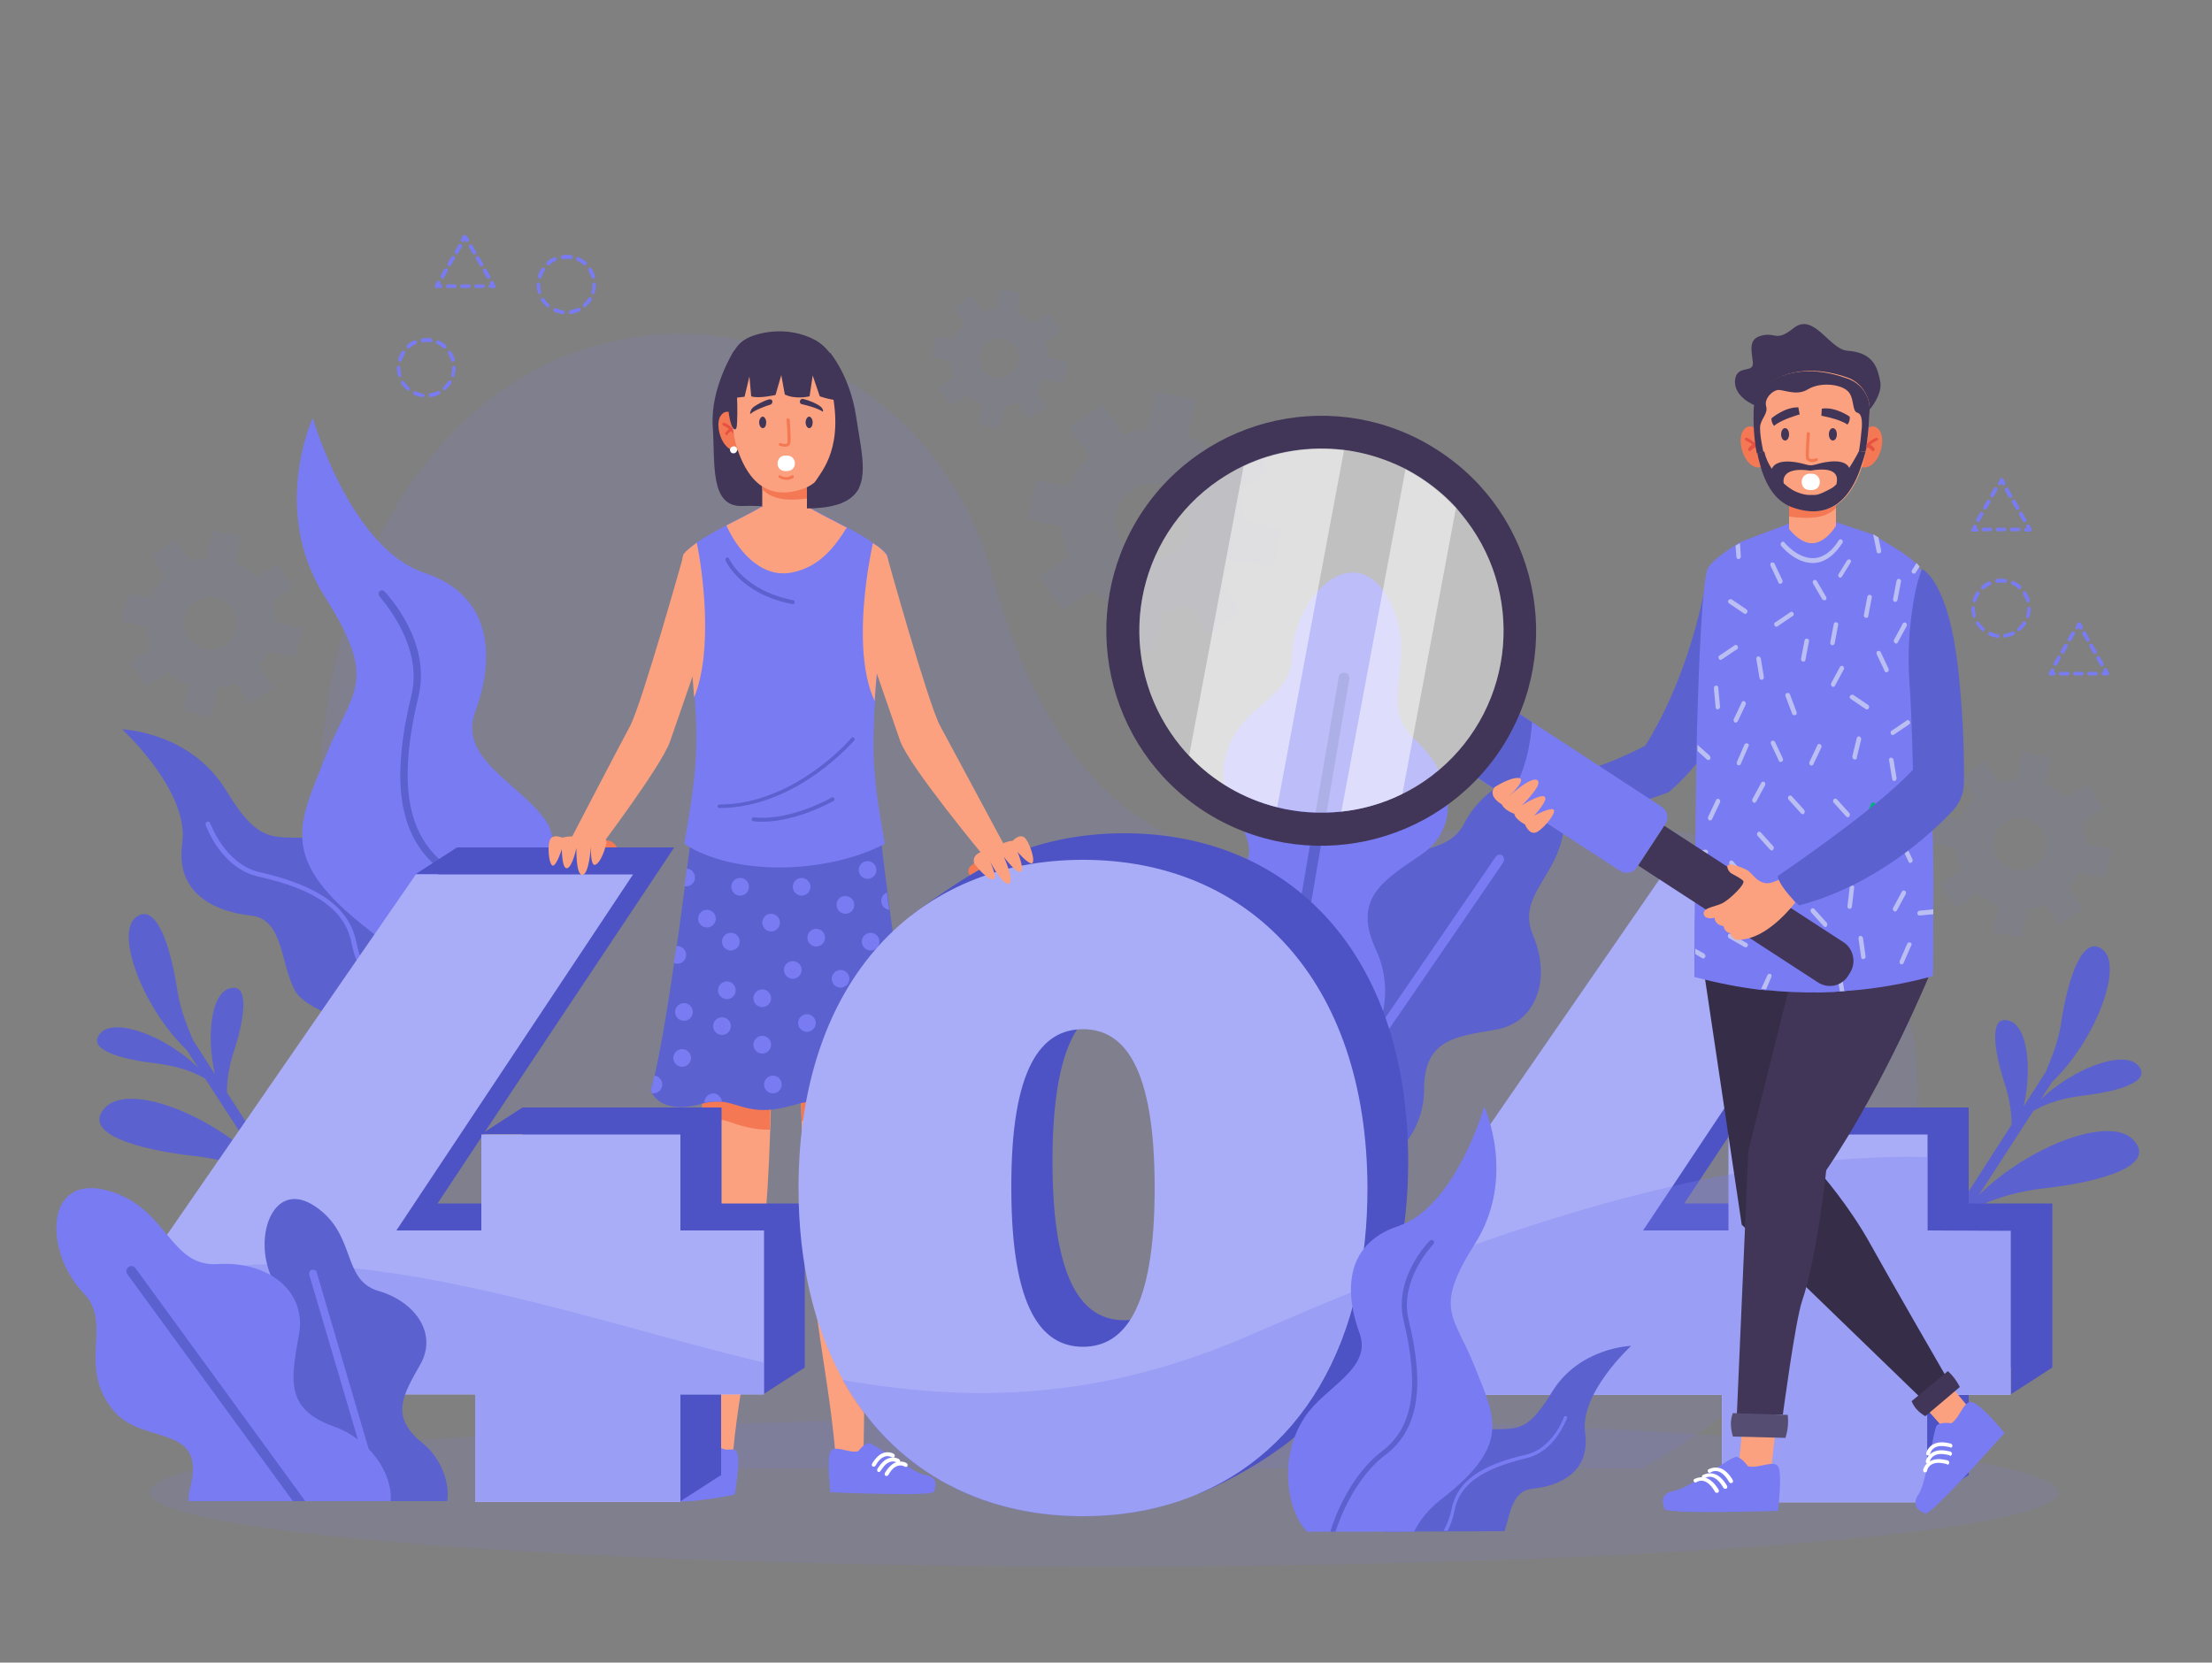<svg version="1.1" id="Layer_1" xmlns="http://www.w3.org/2000/svg" x="0" y="0" viewBox="0 0 500 375.9" style="enable-background:new 0 0 500 375.9" xml:space="preserve"><rect x="0" y="0" width="500" height="375.9" fill="#808080" stroke="none"/><style>.st0,.st1{opacity:.12;fill:#797bf2}.st1{opacity:7.000000e-02}.st2{fill:#fba17f}.st3{fill:#f47853}.st4{fill:#797bf2}.st5{fill:#fff}.st6{fill:#5b61ce}.st7{fill:#0fd891}.st8{fill:#413657}.st9{fill:#e65143}.st10{fill:#4d53c4}.st11{fill:#a9acf7}.st12{opacity:.3;fill:#797bf2;enable-background:new}.st15{fill:#bbbef2}.st16{fill:#00b37e}.st17{opacity:.5;fill:#fff;enable-background:new}</style><g id="OBJECTS"><path class="st0" d="M147.9 332h223.4c35.1-20.4 58.7-48.4 61.6-75 6.8-62.7-47.1-82.4-130.8-64.8-47.3 9.9-68.4-27.6-77.8-62.1-15.1-55.4-83.2-73.3-122.3-31.9-.6.6-1.1 1.2-1.7 1.8-49 53.8-34.9 176.4 47.6 232z"/><path class="st1" d="m287.8 128.4 1.8-9-8.4-1.7c0-2.2-.4-4.4-1.1-6.6l6.9-4.7-5.1-7.6-6.6 4.5c-2-2-4.3-3.6-6.8-4.6l1.7-8.4-9-1.8-1.7 8.7c-1.8.1-3.7.5-5.5 1.1l-4.7-6.9-7.6 5.1 4.5 6.6c-2 2-3.6 4.3-4.6 6.8l-7.4-1.4-1.8 9 7.6 1.5c.1 2.4.7 4.7 1.6 6.9l-6.6 4.5 5.1 7.6 6.9-4.7c2 1.7 4.3 3 6.7 3.9l-1.7 8.5 9 1.8 1.8-9.2c2-.2 3.9-.7 5.8-1.5l4.5 6.6 7.6-5.1-4.7-6.9c1.2-1.4 2.3-3 3.1-4.7l8.7 1.7zm-22.6-3.6c-3.8 2.6-9.1 1.6-11.7-2.3-2.6-3.8-1.6-9.1 2.3-11.7 3.8-2.6 9.1-1.6 11.7 2.3 2.6 3.9 1.6 9.1-2.3 11.7zM240.4 86.6l.9-4.8-4.5-.9c0-1.2-.2-2.4-.6-3.5l3.7-2.5-2.7-4.1-3.6 2.4c-1.1-1.1-2.3-1.9-3.7-2.5l.9-4.5-4.8-.9-.9 4.6c-1 .1-2 .2-2.9.6l-2.5-3.7-4.1 2.7 2.4 3.6c-1.1 1.1-1.9 2.3-2.5 3.7l-3.9-.8-.9 4.8 4.1.8c.1 1.3.4 2.5.9 3.7l-3.6 2.4 2.7 4.1 3.7-2.5c1.1.9 2.3 1.6 3.6 2.1l-.9 4.5 4.8.9 1-4.9c1.1-.1 2.1-.4 3.1-.8l2.4 3.6 4.1-2.7-2.5-3.7c.7-.8 1.2-1.6 1.6-2.5l4.7.8zm-12.1-1.9c-2.1 1.4-4.9.8-6.2-1.2-1.4-2.1-.8-4.9 1.2-6.2 2.1-1.4 4.9-.8 6.2 1.2 1.4 2 .9 4.8-1.2 6.2zM66.9 148.4l1.3-6.4-6-1.2c0-1.6-.3-3.1-.8-4.7l4.9-3.3-3.6-5.4-4.7 3.2c-1.4-1.4-3.1-2.5-4.8-3.3l1.2-6L48 120l-1.2 6.2c-1.3.1-2.6.3-3.9.8l-3.3-4.9-5.4 3.6 3.2 4.7c-1.4 1.4-2.5 3.1-3.3 4.8l-5.2-1-1.3 6.4 5.4 1.1c.1 1.7.5 3.3 1.1 4.9l-4.7 3.2 3.6 5.4 4.9-3.3c1.4 1.2 3 2.2 4.7 2.8l-1.2 6 6.4 1.3 1.3-6.5c1.4-.2 2.8-.5 4.1-1.1l3.2 4.7 5.4-3.6-3.3-4.9c.9-1 1.6-2.1 2.2-3.3l6.2 1.1zm-16-2.5c-2.7 1.8-6.4 1.1-8.3-1.6-1.8-2.7-1.1-6.4 1.6-8.3 2.7-1.8 6.4-1.1 8.3 1.6 1.8 2.7 1.1 6.4-1.6 8.3zM476 198.4l1.3-6.4-6-1.2c0-1.6-.3-3.1-.8-4.7l4.9-3.3-3.6-5.4-4.7 3.2c-1.4-1.4-3.1-2.5-4.8-3.3l1.2-6-6.4-1.3-1.2 6.2c-1.3.1-2.6.3-3.9.8l-3.3-4.9-5.4 3.6 3.2 4.7c-1.4 1.4-2.5 3.1-3.3 4.8l-5.2-1-1.3 6.4 5.4 1.1c.1 1.7.5 3.3 1.1 4.9l-4.7 3.2 3.6 5.4 4.9-3.3c1.4 1.2 3 2.2 4.7 2.8l-1.2 6 6.4 1.3 1.3-6.5c1.4-.2 2.8-.5 4.1-1.1l3.2 4.7 5.4-3.6-3.3-4.9c.9-1 1.6-2.1 2.2-3.3l6.2 1.1zm-16.1-2.6c-2.7 1.8-6.4 1.1-8.3-1.6-1.8-2.7-1.1-6.4 1.6-8.3 2.7-1.8 6.4-1.1 8.3 1.6 1.9 2.8 1.2 6.5-1.6 8.3z"/><ellipse class="st0" cx="249.5" cy="337.4" rx="215.7" ry="16.8"/><path class="st2" d="M180.9 236.2c0 6.4.1 12.1.3 17.3 1.1 39.9 5.6 53 7.6 74.7 2.3 1 4.5 1.2 6.4 0l1.1-71.6.3-20.4h-15.7z"/><path class="st3" d="M180.9 236.2c0 6.4.1 12.1.3 17.3 1.7-.6 3.5-1 6.1 0 4.3 1.5 5.4 3.1 9.1 3.1l.3-20.4h-15.8z"/><path class="st4" d="M194 328.1s1.4-1.9 2.5-1.8 9.8 6.7 12.7 7.2 2.4 2.7 1.9 3.8c-.5 1.1-23.4.1-23.4.1s-.8-6.8-.1-8.9c.8-2.2 4.1.2 6.4-.4z"/><path class="st5" d="M198.8 332.8h-.3c-.2-.1-.3-.4-.2-.6 0-.1.9-1.6 2.1-2.3 1.6-.8 2.9 0 2.9.1.2.1.2.4.1.6-.1.2-.4.2-.6.1 0 0-.9-.6-2 0-1 .5-1.7 1.9-1.8 1.9 0 .1-.1.1-.2.2z"/><path class="st5" d="M197.6 331.6h-.3c-.2-.1-.3-.4-.2-.6 0-.1.9-1.6 2.1-2.3 1.6-.8 2.9 0 2.9.1.2.1.2.4.1.6-.1.2-.4.2-.6.1 0 0-.9-.6-2 0-1 .5-1.7 1.9-1.7 1.9-.1.1-.2.2-.3.2zM200.5 333.7h-.3c-.2-.1-.3-.4-.2-.6 0-.1.9-1.6 2.1-2.3 1.6-.8 2.9 0 2.9.1.2.1.2.4.1.6-.1.2-.4.2-.6.1 0 0-.9-.6-2 0-1 .5-1.7 1.9-1.7 1.9-.1.1-.2.1-.3.2z"/><path class="st2" d="m158.5 236.2.3 16.7 1.2 75.2 5.7.3c2-21.6 7.2-33.6 8.4-73 .2-5.7.3-12.1.3-19.2h-15.9z"/><path class="st3" d="m158.5 236.2.3 16.7c1.8-.1 4.1 0 6.5.9 3.4 1.2 6.3 1.7 8.7 1.6.2-5.7.3-12.1.3-19.2h-15.8z"/><path class="st4" d="M163.5 327.6s-3-.9-3.8-.8c-.8 0-6.4 6.1-8.3 6.4-3.4.6-3.5 5.8-1.4 6.1 5.9.9 16.1-1.4 16.1-1.4s1.1-6.7.7-8.8c-.5-2.3-1.7-.9-3.3-1.5z"/><path class="st5" d="M158.5 333.2c.1 0 .2 0 .3-.1.2-.1.2-.4.1-.6 0-.1-1-1.6-2.3-2.1-1.6-.7-2.8.3-2.9.3-.2.1-.2.4-.1.6.1.2.4.2.6.1 0 0 .9-.7 2-.2 1 .4 1.9 1.8 1.9 1.8.2.1.3.2.4.2z"/><path class="st5" d="M159.6 332c.1 0 .2 0 .3-.1.2-.1.2-.4.1-.6 0-.1-1-1.6-2.3-2.1-1.6-.7-2.8.3-2.9.3-.2.1-.2.4-.1.6.1.2.4.2.6.1 0 0 .9-.7 2-.2 1 .4 1.9 1.8 1.9 1.8.2.1.3.2.4.2zM156.8 334.2c.1 0 .2 0 .3-.1.2-.1.2-.4.1-.6 0-.1-1-1.6-2.3-2.1-1.6-.7-2.8.3-2.9.3-.2.1-.2.4-.1.6.1.2.4.2.6.1 0 0 .9-.7 2-.2 1 .4 1.9 1.8 1.9 1.8.3.2.3.2.4.2z"/><path class="st6" d="M147.1 246.5s.1.3.3.7c.8 1.4 3.5 4.5 11.1 2.4.2-.1.5-.1.7-.2 1.6-.4 2.9-.4 4-.3 4.4.5 7 3.4 16 .8 8.1-2.3 10.2-.3 14 .9.7.2 1.5.4 2.5.5.4.1.9.1 1.3.1 3.5-.1 6.9-2 9-3.4 1.2-.8 1.9-1.5 1.9-1.5-.2-.7-.3-1.4-.5-2.1-.7-2.9-1.4-6.5-2.1-10.4l-.6-3.6c-.5-2.9-1-6-1.4-9.1v-.1c-.2-1.3-.4-2.5-.6-3.8v-.2c-.6-4-1.1-8-1.6-11.6-.2-1.4-.4-2.7-.5-3.9-.9-6.8-1.4-11.5-1.4-11.5l-21.6.8-21.5-.8s-.3 2.4-.8 6.2c-.2 1.2-.3 2.5-.5 4-.5 3.8-1.1 8.5-1.8 13.3l-.6 3.9c-1.3 9.1-2.9 18.7-4.4 25.5-.4 1.3-.6 2.4-.9 3.4z"/><path class="st4" d="M194.1 196.7c0 1.1.9 2 2 2s2-.9 2-2-.9-2-2-2-2 .9-2 2zM189.1 204.6c0 1.1.9 2 2 2s2-.9 2-2-.9-2-2-2c-1.1-.1-2 .8-2 2zM179.2 200.5c0 1.1.9 2 2 2s2-.9 2-2-.9-2-2-2-2 .9-2 2zM194.8 212.9c0 1.1.9 2 2 2s2-.9 2-2-.9-2-2-2-2 .9-2 2z"/><circle class="st4" cx="184.5" cy="212" r="2"/><path class="st4" d="M199.2 203.7c0 1.1.8 1.9 1.8 2-.2-1.4-.4-2.7-.5-3.9-.8.3-1.3 1-1.3 1.9z"/><circle class="st4" cx="164.3" cy="223.9" r="2"/><path class="st4" d="M163.2 212.9c0 1.1.9 2 2 2s2-.9 2-2-.9-2-2-2-2 .9-2 2zM152.3 217.7c.2.1.5.2.8.2 1.1 0 2-.9 2-2s-.9-2-2-2h-.2c-.2 1.2-.4 2.5-.6 3.8zM161.2 232c0 1.1.9 2 2 2s2-.9 2-2-.9-2-2-2-2 .9-2 2z"/><circle class="st4" cx="154.6" cy="228.8" r="2"/><circle class="st4" cx="172.3" cy="236.2" r="2"/><circle class="st4" cx="174.7" cy="245.2" r="2"/><path class="st7" d="M193.1 250.5v.3c.7.2 1.5.4 2.5.5.4.1.9.1 1.3.1.1-.3.2-.6.2-.9 0-1.1-.9-2-2-2-1.1-.1-2 .9-2 2z"/><path class="st4" d="M159.2 249.3c0 .1 0 .1 0 0 1.6-.3 2.9-.3 4-.2-.1-1-1-1.9-2-1.9-1.1.1-2 1-2 2.1z"/><circle class="st4" cx="154.2" cy="239.2" r="2"/><path class="st4" d="M147.1 246.5s.1.3.3.7h.3c1.1 0 2-.9 2-2s-.8-1.9-1.8-2c-.3 1.2-.5 2.3-.8 3.3z"/><circle class="st7" cx="198.2" cy="225.7" r="2"/><path class="st7" d="M201.5 219.3c0 1 .8 1.9 1.8 2v-.1c-.2-1.3-.4-2.5-.6-3.8-.7.4-1.2 1.1-1.2 1.9zM203.9 232c0 .9.6 1.7 1.4 1.9l-.6-3.6c-.5.5-.8 1.1-.8 1.7zM191.1 232.9c0 1.1.9 2 2 2s2-.9 2-2-.9-2-2-2-2 .9-2 2z"/><path class="st4" d="M180.4 231.3c0 1.1.9 2 2 2s2-.9 2-2-.9-2-2-2-2 .9-2 2zM188 221.3c0 1.1.9 2 2 2s2-.9 2-2-.9-2-2-2-2 .9-2 2zM177.2 219.3c0 1.1.9 2 2 2s2-.9 2-2-.9-2-2-2-2 .9-2 2zM172.3 208.6c0 1.1.9 2 2 2s2-.9 2-2-.9-2-2-2-2 .9-2 2zM154.7 200.4h.4c1.1 0 2-.9 2-2s-.9-2-1.9-2c-.1 1.2-.3 2.6-.5 4zM165.3 200.5c0 1.1.9 2 2 2s2-.9 2-2-.9-2-2-2-2 .9-2 2zM157.8 207.7c0 1.1.9 2 2 2s2-.9 2-2-.9-2-2-2-2 .9-2 2z"/><circle class="st4" cx="172.3" cy="225.7" r="2"/><path class="st7" d="M198.2 239.7c0 1.1.9 2 2 2s2-.9 2-2-.9-2-2-2c-1.1-.1-2 .8-2 2z"/><circle class="st7" cx="186.5" cy="241.2" r="2"/><path class="st7" d="M205.1 246.4c0 .7.3 1.3.8 1.6 1.2-.8 1.9-1.5 1.9-1.5-.2-.7-.3-1.4-.5-2.1h-.2c-1.1-.1-2 .8-2 2z"/><path class="st4" d="M154.7 190.8c11.3 7.4 32.2 6.8 45.3 0-1.3-7.8-2.9-15.6-2.5-26 0-1.1.1-2.3.1-3.4.1-1 .1-1.9.2-2.9 1.1-17.2 4.1-31.4 2.6-33.2-.6-.8-1.7-1.7-3-2.5-.5-.3-1.1-.7-1.6-1.1-1.4-.8-2.9-1.7-4.4-2.5-3.6-1.9-7.3-3.7-9.1-4.9-1.8.8-3.3 1.2-4.8 1.2h-.2c-1.6 0-3-.4-4.8-1.2-1.7 1.1-4.9 2.7-8.2 4.4-2.4 1.3-4.8 2.6-6.7 3.9-1.2.9-2.3 1.7-2.9 2.5-.7.9-.4 4.9.2 10.7.6 5.8 1.5 13.4 2.1 21.8.2 2.3.3 4.7.4 7.1.2 10.5-1.5 18.3-2.7 26.1z"/><path class="st6" d="M162.6 182.7c9.1 0 16.9-4.2 21.9-7.7 5.3-3.8 8.6-7.6 8.6-7.6.2-.2.1-.5-.1-.6-.2-.2-.5-.1-.6.1 0 0-3.2 3.8-8.5 7.5-4.8 3.4-12.4 7.5-21.3 7.5-.2 0-.4.2-.4.4s.2.4.4.4zM172.2 185.8c7.9 0 15.8-4.5 16.2-4.7.2-.1.3-.4.2-.6-.1-.2-.4-.3-.6-.2-.1.1-9.4 5.4-17.6 4.5-.2 0-.5.2-.5.4s.2.5.4.5c.5 0 1.2.1 1.9.1zM179.2 136.6c.2 0 .4-.1.4-.4 0-.2-.1-.5-.3-.5-11.1-2.1-14.5-9.3-14.5-9.4-.1-.2-.4-.3-.6-.2-.2.1-.3.4-.2.6.1.3 3.5 7.7 15.2 9.9-.1 0 0 0 0 0z"/><path class="st2" d="M164.2 118.8c2.2 5 7.4 11.9 14.5 10.7 6.8-1.2 10.3-6.4 12.7-10.2-3.6-1.9-7.3-3.7-9.1-4.9-1.8.8-3.3 1.2-4.8 1.2h-.2c-1.6 0-3-.4-4.8-1.2-1.8 1.1-5 2.7-8.3 4.4z"/><path class="st8" d="M177.2 115.8h.1-.1zM165.9 79.3s-5.3 8.3-4.8 16.9c.6 8.6-.8 18.6 6.9 18.2 7.7-.4 21.5 3.1 25.9-3.6 4.4-6.8-28-31.5-28-31.5z"/><path class="st3" d="M188.5 94.5s2.1-2.8 3.7-.5-.7 9.3-4.5 7.6l.8-7.1z"/><path class="st9" d="M188.6 99.4c.1 0 .3-.1.3-.2.6-2.1 2.8-3 2.8-3 .2-.1.3-.3.2-.4-.1-.2-.3-.3-.4-.2-.1 0-2.5 1-3.2 3.5-.1.1 0 .3.3.3-.1 0-.1 0 0 0z"/><path class="st9" d="M190.8 98.4c.1 0 .1 0 .2-.1.2-.1.2-.3.1-.5 0 0-.4-.6-1.2-1-.2-.1-.4 0-.4.2-.1.2 0 .4.2.4.6.3.9.7.9.7 0 .2.1.3.2.3z"/><path class="st3" d="M166.6 94.5s-2.1-2.8-3.7-.5.7 9.3 4.5 7.6l-.8-7.1z"/><path class="st9" d="M166.6 99.4c-.1 0-.3-.1-.3-.2-.6-2.1-2.8-3-2.8-3-.2-.1-.3-.3-.2-.4.1-.2.3-.3.4-.2.1 0 2.5 1 3.2 3.5 0 .1-.1.3-.3.3z"/><path class="st9" d="M164.3 98.4c-.1 0-.1 0-.2-.1-.2-.1-.2-.3-.1-.5 0 0 .4-.6 1.2-1 .2-.1.4 0 .4.2.1.2 0 .4-.2.4-.6.3-.9.7-.9.7 0 .2-.1.3-.2.3z"/><path class="st2" d="M172.3 107.5v6.9s2.1 3.5 4.8 3.8c2.8.2 5.3-3 5.3-3V108l-10.1-.5z"/><path class="st3" d="M172.3 107.5v3.1c1.9 2.1 5.2 2.8 10.1 2.1V108l-10.1-.5z"/><path class="st2" d="M165 89.7c.1 2.7.4 6 .9 8.7.1.7.3 1.3.4 1.9 1.5 5.1 5.1 13.8 15.3 10.2 4.5-1.6 6.6-6.6 7.5-11.7.6-3.5.7-6.9.7-9.4s-1.4-4.9-3.7-6.1c-6-3.4-12.3-2.1-16.5-.5-2.9 1-4.7 3.9-4.6 6.9z"/><path class="st8" d="M182.1 95.5c0 .7.4 1.3.8 1.3.5 0 .8-.6.8-1.3 0-.7-.4-1.3-.8-1.3s-.8.6-.8 1.3zM171.6 95.5c0 .7.4 1.3.8 1.3.5 0 .8-.6.8-1.3 0-.7-.4-1.3-.8-1.3s-.8.6-.8 1.3zM185 91.6c-.6-.4-1.9-1-3.4-1.4-.4-.1-.8.2-.8.6 0 .3.2.6.5.6 1 .2 3.6.9 4.7 1.7.1-.2 0-.5-.1-.7-.2-.3-.5-.6-.9-.8zM170.5 91.9c.6-.4 1.9-1.2 3.3-1.6.4-.1.8.1.8.5 0 .3-.2.6-.5.7-1 .3-3.5 1.2-4.5 2.1-.1-.2 0-.5.1-.7.1-.4.4-.7.8-1z"/><path class="st3" d="M177.5 101c.3 0 .5 0 .7-.2.2-.1.4-.3.5-.8.1-1.2-.2-5-.2-5.1 0-.2-.2-.3-.4-.3s-.3.2-.3.4c0 0 .3 3.9.2 5 0 .2-.1.3-.2.3-.3.2-1 0-1.3-.1-.2-.1-.4 0-.4.2-.1.2 0 .4.2.4 0 0 .6.2 1.2.2z"/><path class="st5" d="M177.9 103c2.3 0 2.4 3.4.1 3.5h-.6c-2.3-.1-2.1-3.5.1-3.5h.4z"/><path class="st3" d="M177.8 108.5c.8 0 1.5-.4 1.5-.4.2-.1.2-.3.1-.5s-.3-.2-.5-.1c0 0-.6.4-1.2.4-.7 0-1.3-.4-1.3-.4-.2-.1-.4 0-.4.1-.1.2 0 .4.1.4.1.1.9.5 1.7.5z"/><path class="st8" d="M163.7 89.2c.1.3.4.5.8.6 0 .7 0 1.6.1 2.4.4 4.7 1.6 5.6 1.9 4.4.2-.8.2-5.2.1-6.7.9-.1 1.7-.2 1.7-.2l1.1-4.6.4 4.5c1.6.6 5.5-.3 5.5-.3l1.3-4.5.8 4.4c2.5 1.2 5.6.4 5.6.4l.7-4.7 1.6 4.7s5.3 1.9 5.3 0c0-1.1-.8-4.2-1.5-6.6-.7-2.6-2.5-4.8-4.8-6.1-6.5-3.5-13.5-1.6-15.8-.2-5 2.9-4.8 12.5-4.8 12.5z"/><path class="st8" d="M187.6 79.7s4.5 5.2 5.9 14.4 3.4 16-2.2 19.1c-6 3.3-8-2.6-7.1-4.2 1.6-2.6 6.9-8 3.5-22.2-1.1-4.5-.1-7.1-.1-7.1z"/><path class="st5" d="M165 101.7c0 .4.3.8.8.8.4 0 .8-.3.8-.8s-.3-.8-.8-.8c-.5.1-.8.4-.8.8z"/><path class="st2" d="M197.7 158.5c1.1-17.2 4.1-31.4 2.6-33.2-.6-.8-1.7-1.7-3-2.5-1.3 6.2-4.6 24.9.4 35.7zM154.8 135.9c.6 5.8 1.5 13.4 2.1 21.8 4.4-10.8 1.9-28.7.6-35-1.2.9-2.3 1.7-2.9 2.5-.7.9-.4 4.8.2 10.7z"/><path class="st2" d="M154.6 125.2s-9.5 33.9-12.2 39c-3.5 6.5-14.4 27.5-14.4 27.5h7.5s13.7-18.1 15.9-23.9l5.4-15.6-2.2-27zM200.5 125.7s9.3 33.4 12 38.4c3.5 6.5 14.4 26.8 14.4 26.8l-4.5 2.7s-16.7-20.1-18.9-26l-5.4-15.6 2.4-26.3z"/><path class="st6" d="m61.2 266.8 1.6 2.4 1.5-2-13-20.2c0-2.3.3-5.5 1.6-9.4 2.4-7.4 3.6-15.6-1.1-14.1-4.1 1.3-5.2 10.8-3.2 19.4l-5-7.8c-1.1-2.7-2.8-6.5-3.5-11.1-1.6-10.6-5-20.3-9.5-16.5s1.7 20.4 11.6 29.9l2.6 4c-7.1-7-18.8-11.5-22.1-7.8s4.7 5.9 12.4 6.8c5.9.7 9.5 2.4 11.3 3.5l12.3 19c-11.3-11.1-29.7-18.2-35-12.4-5.3 5.8 7.5 9.4 19.7 10.8 9.1 1 15 3.7 17.8 5.5zM444.8 274.1l-1.6 2.4-1.5-2 13-20.2c0-2.3-.3-5.5-1.6-9.4-2.4-7.4-3.6-15.6 1.1-14.1 4.1 1.3 5.2 10.8 3.2 19.4l5-7.8c1.1-2.7 2.8-6.5 3.5-11.1 1.6-10.6 5-20.3 9.5-16.5s-1.7 20.4-11.6 29.9l-2.6 4c7.1-7 18.8-11.5 22.1-7.8 3.3 3.7-4.7 5.9-12.4 6.8-5.9.7-9.5 2.4-11.3 3.5l-12.3 19c11.3-11.1 29.7-18.2 35-12.4 5.3 5.8-7.5 9.4-19.7 10.8-9.1 1-14.9 3.7-17.8 5.5zM107.7 228.8l12.3-1.1c-6.7-.5-23.8-6.1-26.5-20.2-3.4-17.8-9.8-17-20.7-17.9s-13.6 2.4-21.7-10.9-23.5-13.8-23.5-13.8 15.2 13.9 13.6 25.7c-1.7 11.8 8 15.6 15.5 16.4 7.5.8 6.6 10.9 10 17 1.5 2.8 7 5.3 12.6 7.3l28.4-2.5z"/><path class="st4" d="M79.5 213.4c1 5.3 4.7 11.4 9.8 16.4.2.2.4.3.6.5l1.4-.1c-.4-.4-.9-.8-1.2-1.1-4.9-4.7-8.5-10.8-9.5-15.8-1.5-8-8.3-13-21.9-16.1-7.9-1.8-11.1-11-11.2-11.1-.1-.3-.4-.4-.7-.3-.3.1-.4.4-.3.7.1.4 3.5 9.8 11.9 11.7 13.2 2.9 19.7 7.7 21.1 15.2z"/><path class="st4" d="m93.8 226.6 25.5 4.7v-.1c1.2-2.4 2.1-5 2.6-7.6 1.9-8.9 6.2-31.2 1.5-38-5.9-8.5-19.9-14-16-24.6 3.9-10.5 5.2-25.9-11.5-31.5-16.7-5.5-25.2-35-25.2-35s-9.7 20.8 2.7 40.4 6.2 21 .2 36.1c-6 15.2-11.3 23.1 10.1 39.5 5.9 4.4 8.9 10.1 10.1 16.1z"/><path class="st6" d="M93 157.2c-4.9 20.2-2.7 32.5 7 39.8 6.1 4.6 11.8 13.5 14.8 23.1 1 3 1.8 6.7 2.3 10.7l1.6.3c-.4-4.3-1.4-8.2-2.4-11.5-3.2-10.1-8.9-19-15.3-23.9-9.1-6.9-11.1-18.7-6.4-38.3 3-12.6-7.3-23.2-7.7-23.7-.3-.3-.8-.3-1.1 0-.3.3-.3.8 0 1.1 0 .3 10 10.7 7.2 22.4zM353.5 183.4c1.2 13.7-11.2 18.1-7 28 4.2 9.8.9 19.8-8.4 21.4-9.3 1.6-16.2 2.2-16.2 13.6 0 11.4-10.5 21.3-18.6 15.5-2-1.5-4.2-3-6.3-4.6-.6-.4-1.2-.8-1.7-1.3-.1-.1-.3-.2-.4-.3-8.5-6.2-11.1-17.9-5.8-27 2.2-3.7 5.3-6.6 10.1-7 14.8-1.3 4.7-12.8 10.4-21.6 6.5-10.1 17.2-5.8 21.3-13.8 5.6-11.1 21.4-16.6 22.6-2.9z"/><path class="st4" d="m339.8 195-42.7 62.3c-.6-.4-1.2-.8-1.7-1.3l42.7-62.3c.3-.5 1-.6 1.5-.3.4.4.5 1.1.2 1.6z"/><path class="st4" d="M313.7 135.1c7.7 13.5-2.9 24 6.1 32.1s10.4 20 1.5 26c-8.8 6-15.7 10-10.2 21.7 5.4 11.8-.7 26.9-11.8 24.7-2.7-.5-5.7-1.1-8.6-1.7-.8-.2-1.6-.3-2.4-.5-.2 0-.4-.1-.5-.1-11.7-2.4-20-13.2-18.8-25.1.5-4.8 2.4-9.3 7.1-12 14.6-8.4-1.2-15.4.5-27.1 1.9-13.5 15-14.2 15.4-24.3.3-14.1 14-27.2 21.7-13.7z"/><path class="st6" d="m305 153.5-14.4 84.4c-.8-.2-1.6-.3-2.4-.5l14.4-84.3c.1-.7.7-1.1 1.4-1 .7.1 1.1.7 1 1.4z"/><path class="st10" d="M163.1 272.1v-21.7h-45l-8.5 5.5 42.8-64.3h-49.1l-9.3 6h5.1L43 278.8v30.4h73.6v24.3h37.1v6l9.3-6v-24.3h9.6v6l9.3-6v-37.1h-18.8zm-45 0H98.9l10.4-15.7h8.8v15.7z"/><path class="st11" d="M153.8 278.2v-21.7h-45v21.7H89.6l53.5-80.5H94l-60.2 87.2v30.4h73.6v24.3h46.4v-24.3h18.9v-37.1h-18.9z"/><path class="st12" d="M102 290.2c25.6 5.2 48.4 12.6 70.7 17.9v7.1h-18.9v24.3h-46.4v-24.3H33.8v-24.5c10.7-4.5 31.1-8 68.2-.5z"/><path class="st10" d="M254.1 188.4c-10.1 0-19.5 2-27.8 5.8-7 2.7-20.4 12.8-20.4 12.8 1-.1 2.3-.5 3.8-1.1-12.5 12.7-19.9 31.9-19.9 56.7 0 47 26.8 74.2 64.3 74.2 7.7 0 14.9-1.1 21.5-3.3l-4.8 4.3c.3-.1 19.4-7.7 29.7-20.7 11.2-12.7 17.8-31.1 17.8-54.5 0-47-26.7-74.2-64.2-74.2zm0 110.1c-9.3 0-16.2-8.5-16.2-35.9s6.9-35.9 16.2-35.9c9.3 0 16.2 8.5 16.2 35.9s-6.9 35.9-16.2 35.9z"/><path class="st11" d="M244.8 194.4c-37.5 0-64.3 27.2-64.3 74.2 0 17.2 3.6 31.7 10 43.3 11.1 20 30.5 30.9 54.3 30.9 30.9 0 54.5-18.4 61.9-51.2 1.6-7 2.4-14.7 2.4-23-.1-47-26.8-74.2-64.3-74.2zm0 38.3c9.3 0 16.2 8.5 16.2 35.9s-6.9 35.9-16.2 35.9-16.2-8.5-16.2-35.9c-.1-27.3 6.8-35.9 16.2-35.9z"/><path class="st12" d="M283.2 301.6c7.8-3.4 15.6-6.7 23.4-9.9-7.4 32.8-31 51.2-61.9 51.2-23.8 0-43.3-10.9-54.3-30.9 29 5.1 58.2 4.8 92.8-10.4z"/><path class="st10" d="M445 272.1v-21.7h-45l-8.5 5.5 42.8-64.3h-49.1l-9.3 6h5.1l-56 81.2v30.4h73.6v24.3h37.1v6l9.3-6v-24.3h9.6v6l9.3-6v-37.1H445zm-45 0h-19.3l10.4-15.7h8.8v15.7h.1z"/><path class="st11" d="M435.7 278.2v-21.7h-45v21.7h-19.3l6.6-9.9 46.9-70.5h-49.1L315.6 285v30.4h73.6v24.3h46.4v-24.3h18.9v-37.1l-18.8-.1z"/><path class="st12" d="M454.6 278.2v37.1h-18.9v24.3h-46.4v-24.3h-73.6V288c21-8.2 41.9-15.1 62.4-19.8 4.2-1 8.5-1.9 12.6-2.6 15.4-2.9 30.5-4.3 45-4v16.6h18.9z"/><path class="st3" d="M221 194.8s-.7.2-1.7 1.1c-.9.9-.1 2-.1 2l2.2-1.3-.4-1.8z"/><path class="st2" d="M220.2 195.2s2.3 3.2 4 3.6c1.8.4-.6-4.4-.6-4.4s2.9 5.8 4.4 5.4c1.5-.4-1.1-6.1-1.1-6.1s2.6 3.6 3.7 3.4c1.2-.2-.6-4.5-.6-4.5s2.3 2.7 3.2 2.6-.1-3.8-1.3-5.5c-1.2-1.6-3 .4-3 .4s-2.4.2-2.9 1.3c0 0-2.3-.1-3.1.9.1 0-3.4.4-2.7 2.9z"/><path class="st3" d="M135.3 189.8s1.5 0 2.7.4c1.2.5 1.4 1.4 1.4 1.4h-3.6l-.5-1.8z"/><path class="st2" d="M137.1 190.5s-.8 3.8-2.3 4.9c-1.5 1.1-1.2-4.3-1.2-4.3s-.4 6.5-1.9 6.7c-1.6.2-1.4-6.1-1.4-6.1s-.9 4.3-2.1 4.6c-1.2.3-1.2-4.3-1.2-4.3s-1.1 3.4-1.9 3.7c-.9.3-1.4-3.6-.9-5.5s2.9-.8 2.9-.8 2.3-.7 3.1.1c0 0 2.1-1 3.2-.4 0-.1 3.4-1.2 3.7 1.4z"/><path class="st6" d="M59.2 309.8c2.7 8.2 15.3 7.8 8.4 18-2.2 3.3-2 6.8-.8 10.1.2.5.4 1 .7 1.5h33.6c.6-4.4-1.5-9.9-5.8-13.3-7.3-6-4.1-10.8-.3-17.6 3.9-6.8-.9-14.1-9.4-16.6s-4.9-12.7-14.3-19.1-14.2 6.6-9.9 16c3.1 6.9-5.3 11.5-2.2 21z"/><path class="st4" d="M85 339.4h1.8l-15.2-51.7c-.1-.5-.6-.7-1.1-.6s-.7.6-.6 1.1L85 339.4z"/><path class="st4" d="M43 336.4c-.3 1-.4 2-.4 3h45.7c.5-6.4-4.9-14.1-12.9-16.9-11.3-4-9.5-11.1-7.8-20.9s-7.1-16.5-18.3-15.8c-11.2.8-11.3-13.1-25.3-16.7s-14.1 14-5 23.4c6.5 6.8-1.5 16 6.3 26 6.6 8.7 21.5 2.8 17.7 17.9z"/><path class="st6" d="m69 339.4-38.4-52.7c-.4-.5-1.1-.6-1.6-.2s-.6 1.1-.2 1.6l37.4 51.3H69zM340.1 346.2c1.3-4.3 1.8-9.2 6.3-9.6 5.8-.6 13.1-3.5 11.9-12.6-1.3-9 10.4-19.7 10.4-19.7s-11.8.3-18 10.6c-6.2 10.2-8.3 7.7-16.6 8.4-8.4.7-13.3.1-15.9 13.8-.7 3.9-2.9 6.9-5.6 9.2l27.5-.1z"/><path class="st4" d="M327.2 346.2c.8-1.6 1.3-3.2 1.6-4.7 1.1-5.8 6.1-9.4 16.2-11.8 6.5-1.5 9-8.7 9.2-9 .1-.2 0-.4-.2-.5s-.4 0-.5.2c0 .1-2.5 7.1-8.6 8.5-10.5 2.4-15.6 6.2-16.8 12.4-.3 1.5-.9 3.2-1.8 4.8h.9v.1z"/><path class="st4" d="M319.7 346.2c1.3-2.6 3.2-4.9 5.8-7 16.4-12.6 12.4-18.7 7.8-30.3-4.6-11.6-9.4-12.7.1-27.7s2.1-31 2.1-31-6.5 22.7-19.4 27-11.8 16.1-8.8 24.2-7.9 12.2-12.3 18.9c-6.8 10.2-3.3 22.6.5 26h24.2v-.1z"/><path class="st6" d="M301.9 346.2c2.4-7.2 6.6-13.8 11.2-17.2 7.4-5.6 9.1-15.1 5.3-30.6-2.2-9 5.5-17 5.6-17.1.2-.2.2-.6 0-.8-.2-.2-.6-.2-.8 0-.3.3-8.3 8.5-5.9 18.2 3.6 15 2.1 24.1-4.9 29.4-4.9 3.7-9.3 10.5-11.7 18.2h1.2v-.1zM390.6 160.4c-4 11.1-13.4 18.7-13.4 18.7-5.2 2.1-18.9 6.2-23.5 5 .5-3.2.3-5.4 0-9.3 6.4.1 18.2-6.2 18.2-6.2 11.2-18 14-38.8 14-38.8 6.3 7.3 4.7 30.6 4.7 30.6z"/><path class="st2" d="m401.4 322.9-1 8.9s-2.9 1.7-7.5.8l1-10.4 7.5.7z"/><path class="st4" d="M395.1 331.5s-1.5-2.1-2.7-2.1-10.8 7.2-14 7.7-2.7 2.9-2.1 4.1c.5 1.2 25.6.4 25.6.4s.9-7.4.2-9.7c-.8-2.2-4.5.3-7-.4z"/><path class="st5" d="M389.8 336.6h.4c.2-.1.3-.4.2-.6 0-.1-1-1.8-2.3-2.5-1.7-.9-3.1 0-3.2 0-.2.1-.3.4-.1.6.1.2.4.3.6.1 0 0 1-.7 2.2 0 1.1.6 1.9 2.1 1.9 2.1.1.1.1.2.3.3z"/><path class="st5" d="M391.1 335.3h.4c.2-.1.3-.4.2-.6 0-.1-1-1.8-2.3-2.5-1.7-.9-3.1 0-3.2 0-.2.1-.3.4-.1.6.1.2.4.3.6.1 0 0 1-.7 2.2 0 1.1.6 1.9 2.1 1.9 2.1.1.2.2.3.3.3zM387.9 337.5h.4c.2-.1.3-.4.2-.6 0-.1-1-1.8-2.3-2.5-1.7-.9-3.1 0-3.2 0-.2.1-.3.4-.1.6.1.2.4.3.6.1 0 0 1-.7 2.2 0 1.1.6 1.9 2.1 1.9 2.1.1.2.2.3.3.3z"/><path class="st2" d="m439.2 311.3 5.7 6.8s-.8 3.2-4.6 5.9l-6.9-7.8 5.8-4.9z"/><path class="st4" d="M441.1 321.8s-2.5-.4-3.3.5-2.3 12.8-4.1 15.5c-1.9 2.7.2 3.9 1.5 4.4s17.9-18.2 17.9-18.2-4.7-5.8-6.9-6.8c-2.2-1.2-3 3.2-5.1 4.6z"/><path class="st5" d="M441 329.1c.1-.1.2-.2.2-.3.1-.2-.1-.5-.3-.6-.1 0-2-.6-3.4-.1-1.9.6-2.2 2.3-2.2 2.3 0 .2.1.5.4.5.2 0 .5-.1.5-.4 0 0 .2-1.2 1.5-1.6 1.1-.4 2.8.1 2.9.1.2.2.3.2.4.1z"/><path class="st5" d="M441.1 327.3c.1-.1.2-.2.2-.3.1-.2-.1-.5-.3-.6-.1 0-2-.6-3.4-.1-1.9.6-2.2 2.3-2.2 2.3 0 .2.1.5.4.5.2 0 .5-.1.5-.4 0 0 .2-1.2 1.5-1.6 1.1-.4 2.8.1 2.9.1.2.1.3.1.4.1zM440.4 331.1c.1-.1.2-.2.2-.3.1-.2-.1-.5-.3-.6-.1 0-2-.6-3.4-.1-1.9.6-2.2 2.3-2.2 2.3 0 .2.1.5.4.5.2 0 .5-.1.5-.4 0 0 .2-1.2 1.5-1.6 1.1-.4 2.8.1 2.9.1.2.2.3.2.4.1z"/><path d="m406.9 217.1 4.4 47.9s6.6 7.4 11.6 16.5c4.2 7.6 17.2 30.1 17.2 30.1l-5.9 4.5-40.5-39.2-9-60.3 22.2.5z" style="fill:#362e49"/><path class="st8" d="M432.1 316.8c.6 1.5 1.7 2.6 3.1 3.4l7.8-6.6c-.7-1.4-1.6-2.6-2.7-3.6l-8.2 6.8zM436.7 219.1s-10.4 25.6-23.9 45.5c0 0-2 19.4-5.5 29.7-1.5 4.5-4.3 25.5-4.3 25.5h-10.4l2.6-59.6L406 217l30.7 2.1z"/><path d="M391.7 319.5c-.7 1.8-.5 3.5 0 5.3l11.9.3c.5-1.7.7-3.4.5-5.2l-12.4-.4z" style="fill:#554e72"/><path class="st4" d="M437 205.6v1.1c0 6.5 0 11.5-.1 14-6.3 1.7-12.5 2.8-18.8 3.3-.3 0-.6 0-.9.1h-.5c-.3 0-.7 0-1 .1-.4 0-.7 0-1.1.1-4.3.2-8.5.1-12.8-.2-.9-.1-1.7-.2-2.6-.2h-.2c-.2 0-.4-.1-.7-.1h-.4c-5-.6-9.9-1.6-14.9-2.9V214.8c0-3 0-6.7.1-11v-1.1c0-2.8.1-5.8.1-9v-1.1c0-3.2.1-6.6.1-10 0-2.1.1-4.2.1-6.3s.1-4.2.1-6.4v-1.4c.5-19.9 1.3-38.3 2.7-40.3 1-1.4 3.2-3.1 5.8-4.8.3-.2.6-.4 1-.6 1.1-.7 10.1-3.8 11.3-4.4l9.6-.7c.1 0 9.2 3.1 9.3 3.1.4.2.8.5 1.2.7 3.4 2 6.7 4 8.6 5.8.3.3.5.5.7.8.2.2.3.4.4.6.1.2.2.5.3.8 1.2 4.2 1.8 20.7 2.1 38.7 0 1.3 0 2.6.1 3.9v8.5c.4 9 .5 17.8.4 25z"/><path class="st15" d="M409.8 127.3c-4.1 0-7.1-3.8-7.2-3.9-.2-.2-.1-.6.1-.8.2-.2.5-.2.7.1 0 0 2.8 3.5 6.4 3.5s5.8-4 5.8-4c.1-.3.4-.3.7-.2.2.1.3.5.2.7-.2.2-2.6 4.6-6.7 4.6zM392.3 163.4c-.1 0-.2 0-.2-.1-.2-.1-.3-.5-.2-.7l1.8-3.8c.1-.3.4-.4.7-.2.2.1.3.5.2.7l-1.8 3.8c-.2.2-.4.3-.5.3zM388.5 160.3c-.1 0-.1.1-.2.1-.3 0-.5-.2-.5-.5l-.4-4.3c0-.3.2-.6.5-.6s.5.2.5.5l.4 4.3c0 .2-.1.4-.3.5zM398.2 153.7c-.2 0-.5-.2-.5-.5l-.7-4.2c0-.3.1-.6.4-.6s.5.2.6.4l.7 4.2c0 .4-.1.7-.5.7.1 0 0 0 0 0zM414.4 155.3c-.1 0-.2 0-.3-.1-.2-.2-.3-.5-.2-.7l2-3.7c.1-.3.5-.3.7-.2.2.2.3.5.2.7l-2 3.7c-.1.2-.2.3-.4.3zM394.5 138.8c-.1 0-.2 0-.3-.1l-3.4-2.3c-.2-.2-.3-.5-.1-.7.2-.2.5-.3.7-.2l3.4 2.3c.2.2.3.5.1.7-.1.2-.2.3-.4.3zM409.4 173.1c-.1 0-.2 0-.2-.1-.2-.1-.3-.5-.2-.7l1.8-3.8c.1-.3.4-.4.7-.2.2.1.3.5.2.7l-1.8 3.8c-.1.2-.3.3-.5.3zM401.5 141.7c-.2 0-.3-.1-.4-.3-.1-.3-.1-.6.2-.7l3.4-2.3c.2-.2.5-.1.7.2.1.3.1.6-.2.7l-3.4 2.3c-.1.1-.2.1-.3.1zM393.5 125.8c0 .1 0 .2-.1.3-.1.2-.2.3-.4.3-.3 0-.5-.2-.5-.5l-.2-2.5c.3-.2.6-.4 1-.6l.2 3zM388.9 149.2c-.2 0-.3-.1-.4-.3-.1-.3-.1-.6.2-.7l3.4-2.3c.2-.2.5-.1.7.2.1.3.1.6-.2.7l-3.4 2.3c-.1.1-.2.1-.3.1zM416 130.6c-.1 0-.2 0-.3-.1-.2-.2-.3-.5-.1-.7l1.9-3.1c.2-.2.5-.3.7-.2.2.2.3.5.1.7l-1.9 3.1c-.1.2-.3.3-.4.3zM417.7 184.8c-.1 0-.3-.1-.4-.2l-2.8-3.1c-.2-.2-.2-.6 0-.8s.5-.2.7 0l2.8 3.1c.2.2.2.6 0 .8-.1.1-.2.2-.3.2zM407.5 184.1c-.1 0-.3-.1-.4-.2l-2.8-3.1c-.2-.2-.2-.6 0-.8s.5-.2.7 0l2.8 3.1c.2.2.2.6 0 .8 0 .2-.2.2-.3.2z"/><path class="st16" d="M400.2 205v-.4l1.7-3.9c.1-.3.4-.4.7-.3.3.1.4.4.2.7l-1.7 3.9c-.1.3-.4.4-.7.3-.1-.1-.2-.2-.2-.3z"/><path class="st15" d="M429.4 217.7v-.4l1.7-3.9c.1-.3.4-.4.7-.3.3.1.4.4.2.7l-1.7 3.9c-.1.3-.4.4-.7.3-.1-.1-.2-.2-.2-.3zM416.9 224.1c-.3 0-.7 0-1 .1l-.4-2.4c0-.3.1-.6.4-.6s.5.2.6.4l.4 2.5zM420.9 216.8c-.1-.1-.2-.2-.2-.4l-.6-4.2c0-.3.1-.6.4-.6s.5.2.6.4l.6 4.2c0 .3-.1.6-.4.6-.2.1-.3.1-.4 0zM396.6 181.5c-.1 0-.2 0-.3-.1-.2-.1-.3-.5-.2-.7l2-3.7c.1-.3.4-.3.7-.2.2.1.3.5.2.7l-2 3.7c-.1.2-.3.3-.4.3zM402.5 172.3c-.2 0-.4-.1-.4-.3l-1.8-3.8c-.1-.3 0-.6.2-.7.2-.1.6 0 .7.2l1.8 3.8c.1.3 0 .6-.2.7-.2 0-.3.1-.3.1zM386.5 171.7c-.1.1-.1.1-.2.1-.2.1-.4 0-.5-.1l-2.1-1.9v-1.4l2.7 2.4c.3.3.3.7.1.9zM402.4 132c-.2 0-.4-.1-.4-.3l-1.8-3.8c-.1-.3 0-.6.2-.7s.6 0 .7.2l1.8 3.8c.1.3 0 .6-.2.7-.1 0-.2.1-.3.1zM414.2 145.9c-.1 0-.1 0 0 0-.4-.1-.5-.3-.5-.6l.8-4.2c.1-.3.3-.5.6-.4.3.1.5.3.4.6l-.8 4.2c-.1.2-.3.4-.5.4zM407.6 149.6c-.4-.1-.5-.3-.5-.6l.8-4.2c.1-.3.3-.5.6-.4.3.1.5.3.4.6l-.8 4.2c0 .2-.2.4-.5.4zM412.3 135.7c-.2 0-.3-.1-.4-.2l-2.1-3.6c-.1-.3-.1-.6.2-.7.2-.2.5-.1.7.2l2.1 3.6c.1.3.1.6-.2.7h-.3zM392.7 172.9c-.1-.2-.2-.4-.1-.6l1.7-3.9c.1-.3.4-.4.7-.3.3.1.4.4.2.7l-1.7 3.9c-.1.3-.4.4-.7.3 0 0-.1 0-.1-.1zM405.6 161.7c-.2 0-.4-.1-.5-.3l-1.5-4c-.1-.3 0-.6.3-.7.3-.1.6 0 .7.3l1.5 4c.1.3 0 .6-.3.7h-.2z"/><path class="st16" d="M421.6 186.3c-.1 0-.2 0-.2-.1-.2-.1-.3-.5-.2-.7l1.8-3.8c.1-.3.4-.4.7-.2.2.1.3.5.2.7l-1.8 3.8c-.1.2-.3.3-.5.3z"/><path class="st15" d="M395.1 213.7c0 .1 0 .2-.1.2-.1.3-.4.4-.7.2l-3.5-2c-.2-.1-.3-.5-.2-.7.1-.3.4-.4.7-.2l3.5 2c.2.1.3.3.3.5zM385.5 216.2c0 .1 0 .2-.1.2-.1.3-.4.4-.7.2l-1.5-.9v-1.2l2 1.1c.2.2.3.4.3.6zM400.4 220.9l-1.2 2.8c-.2 0-.4-.1-.7-.1h-.4l1.4-3.1c.1-.3.4-.4.7-.3.2.1.3.4.2.7zM428.2 176.6c-.2 0-.5-.2-.5-.5l-.7-4.2c0-.3.1-.6.4-.6s.5.2.6.4l.7 4.2c0 .4-.2.6-.5.7zM428.6 145.5c-.1 0-.2 0-.3-.1-.2-.2-.3-.5-.2-.7l2-3.7c.1-.3.5-.3.7-.2.2.2.3.5.2.7l-2 3.7c-.1.2-.2.3-.4.3zM422 160.4c-.1 0-.2 0-.3-.1l-3.4-2.3c-.2-.2-.3-.5-.1-.7.2-.2.5-.3.7-.2l3.4 2.3c.2.2.3.5.1.7 0 .2-.2.3-.4.3zM386.5 185.5c-.1 0-.2 0-.2-.1-.2-.1-.3-.5-.2-.7l1.8-3.8c.1-.3.4-.4.7-.2.2.1.3.5.2.7l-1.8 3.8c-.1.2-.3.3-.5.3zM427.8 166.2c-.2 0-.3-.1-.4-.3-.1-.3-.1-.6.2-.7l3.4-2.3c.2-.2.5-.1.7.2.1.3.1.6-.2.7l-3.4 2.3c-.2.1-.2.1-.3.1zM419.6 171.6c-.1.1-.3.2-.5.1-.3-.1-.4-.4-.4-.7l1-4.1c.1-.3.3-.5.6-.4.3.1.4.4.4.7l-1 4.1c.1.2 0 .2-.1.3zM433.9 128.1l-.9 1.4c-.1.2-.3.2-.4.2s-.2 0-.3-.1c-.2-.2-.3-.5-.1-.7l1-1.6c.3.3.5.5.7.8zM394.2 198.8c-.1 0-.3-.1-.4-.2l-2.8-3.1c-.2-.2-.2-.6 0-.8s.5-.2.7 0l2.8 3.1c.2.2.2.6 0 .8 0 .2-.2.2-.3.2zM412.6 209.6c-.1 0-.3-.1-.4-.2l-2.8-3.1c-.2-.2-.2-.6 0-.8s.5-.2.7 0l2.8 3.1c.2.2.2.6 0 .8 0 .1-.1.2-.3.2zM417.7 205.3c-.1-.1-.1-.3-.1-.4l.5-4.2c0-.3.3-.5.6-.5s.5.3.4.6l-.5 4.2c0 .3-.3.5-.6.5-.1 0-.2-.1-.3-.2z"/><path class="st16" d="M407.3 217.3c-.1 0-.3-.1-.4-.2l-2.8-3.1c-.2-.2-.2-.6 0-.8s.5-.2.7 0l2.8 3.1c.2.2.2.6 0 .8-.1.1-.2.2-.3.2z"/><path class="st15" d="M437 205.6v1.1l-3.1.3c-.3 0-.5-.2-.5-.5s.2-.6.5-.6l3.1-.3zM400.5 192.3c-.1 0-.3-.1-.4-.2l-2.8-3.1c-.2-.2-.2-.6 0-.8s.5-.2.7 0l2.8 3.1c.2.2.2.6 0 .8-.1.2-.2.2-.3.2z"/><path class="st16" d="M413.8 191c0 .1-.1.3-.2.4l-3.1 2.8c-.2.2-.5.2-.7-.1-.2-.2-.2-.6.1-.8l3.1-2.8c.2-.2.5-.2.7.1 0 .1.1.3.1.4z"/><path class="st15" d="M428.4 206.1c-.1 0-.2 0-.3-.1-.2-.1-.3-.5-.2-.7l2-3.7c.1-.3.4-.3.7-.2.2.1.3.5.2.7l-2 3.7c-.1.2-.3.3-.4.3zM431.8 195.1c-.2 0-.4-.1-.4-.3l-1.8-3.8c-.1-.3 0-.6.2-.7.2-.1.6 0 .7.2l1.8 3.8c.1.3 0 .6-.2.7-.1.1-.2.1-.3.1zM426.4 152c-.2 0-.4-.1-.4-.3l-1.8-3.8c-.1-.3 0-.6.2-.7.2-.1.6 0 .7.2l1.8 3.8c.1.3 0 .6-.2.7-.2.1-.3.1-.3.1zM428.4 136.1c-.1 0-.1 0 0 0-.4-.1-.5-.3-.5-.6l.8-4.2c.1-.3.3-.5.6-.4.3.1.5.3.4.6l-.8 4.2c-.1.2-.3.4-.5.4zM421.8 139.7c-.4-.1-.5-.3-.5-.6l.8-4.2c.1-.3.3-.5.6-.4.3.1.5.3.4.6l-.8 4.2c0 .3-.2.4-.5.4zM424.8 125.1h-.3c-.2-.1-.3-.2-.3-.4l-.8-3.9c.4.2.8.5 1.2.7l.6 2.9c.1.4-.1.7-.4.7z"/><path class="st16" d="M422 195.8c-.1-.2-.2-.4-.1-.6l1.7-3.9c.1-.3.4-.4.7-.3.3.1.4.4.2.7l-1.7 3.9c-.1.3-.4.4-.7.3 0 0 0-.1-.1-.1zM386.6 203l-3.4.6v-1.1l3.2-.6c.3 0 .5.2.6.4.1.4-.1.7-.4.7z"/><path class="st15" d="m385.6 193.2-2.2.4v-1.1l2.1-.4c.3 0 .5.2.6.4 0 .4-.2.6-.5.7z"/><path class="st16" d="M435 184.6c-.2 0-.4-.1-.5-.3l-1.5-4c-.1-.3 0-.6.3-.7.3-.1.6 0 .7.3l1.5 4c.1.3 0 .6-.3.7h-.2zM436.8 172c-.9-3.9-2.1-8.2-3.3-12-.4-1.2-.7-2.3-1.1-3.3v-.1l-.3-.9v-.2c0-.2.1-.3.3-.4.2-.1.5 0 .6.3 1.2 3.3 2.6 8 3.9 12.7-.1 1.4-.1 2.6-.1 3.9z"/><path class="st8" d="M397 91.8s-5.3-1.9-4.8-6c.5-3.5 4.4-1.2 4-4-.3-2.8-1.1-5.3 2.3-6 3-.6 3 1.5 6.9-1.6 4.6-3.7 8.1 4.8 12.2 5.1 6 .4 6.8 4 7.4 6.9s-2.3 6.3-2.3 6.3l-25.7-.7z"/><path class="st3" d="M397.9 97.9s-2.2-3-3.9-.5c-1.7 2.5.7 9.8 4.8 8l-.9-7.5z"/><path class="st9" d="M397.9 103.1c-.2 0-.3-.1-.3-.3-.6-2.3-3-3.2-3-3.2-.2-.1-.3-.3-.2-.4.1-.2.3-.3.4-.2.1 0 2.7 1 3.4 3.6.1.3 0 .5-.3.5z"/><path class="st9" d="M395.5 102c-.1 0-.1 0-.2-.1-.2-.1-.2-.3-.1-.5 0 0 .4-.7 1.3-1 .2-.1.4 0 .5.2s0 .4-.2.5c-.7.3-1 .8-1 .8-.1 0-.2.1-.3.1z"/><path class="st3" d="M421 97.9s2.2-3 3.9-.5c1.7 2.5-.7 9.8-4.8 8l.9-7.5z"/><path class="st9" d="M421 103.1c.2 0 .3-.1.3-.3.6-2.3 3-3.2 3-3.2.2-.1.3-.3.2-.4-.1-.2-.3-.3-.4-.2-.1 0-2.7 1-3.4 3.6 0 .3.1.5.3.5z"/><path class="st9" d="M423.4 102c.1 0 .1 0 .2-.1.2-.1.2-.3.1-.5 0 0-.4-.7-1.3-1-.2-.1-.4 0-.5.2s0 .4.2.5c.7.3 1 .8 1 .8.1 0 .2.1.3.1z"/><path class="st2" d="M415 111.6v7.3s-2.2 3.7-5.1 3.9c-2.9.3-5.5-3.2-5.5-3.2v-7.5l10.6-.5z"/><path class="st3" d="M415 111.6v3.2c-2 2.2-5.5 2.7-10.6 2v-4.7l10.6-.5z"/><path class="st2" d="M422.6 92.9c-.1 2.8-.4 6.4-.9 9.2-.1.7-.3 1.3-.4 1.9-.1.3-.2.7-.3 1.1-1.7 5.4-5.7 13.2-15.7 9.6-4.2-1.5-6.4-5.9-7.5-10.6-.1-.3-.1-.6-.2-.8 0-.2-.1-.4-.1-.5v-.4c-.7-3.6-.8-7.3-.7-9.9.1-2.7 1.5-5.1 3.8-6.4 6.3-3.6 13-2.2 17.4-.6 2.8 1.2 4.8 4.2 4.6 7.4z"/><path class="st8" d="m421.7 102.1-1.5-.1s-.9 1.8-2.2 3.8c-1.3-2.8-7.5-.8-7.5-.8-.4.1-.8.2-1.2.2-.4 0-.8-.1-1.2-.2 0 0-6.3-2-7.6 1-.8-1.2-1.4-2.5-1.7-3.9l-1.5.3v.4c0 .2.1.3.1.5.1.3.1.5.2.8 1.1 4.7 3.3 9.1 7.5 10.6 10 3.6 14-4.2 15.7-9.6.5-1.4.8-2.7.9-3zm-6.6 7.4c-.5.5-1 .9-1.5 1.1-2.8 1.5-3.1 1.3-4.2 1.3-1.1.1-2.7-.3-4.2-1.1-.5-.3-1.2-.8-2-1.5 0 0-1.1-3.9 6-2.9 7.2-1.2 6 2.4 5.9 3.1zM415.2 98.2c0 .8-.4 1.4-.9 1.4s-.9-.6-.9-1.4.4-1.4.9-1.4.9.6.9 1.4zM404.4 98.2c0 .8-.4 1.4-.9 1.4s-.9-.6-.9-1.4.4-1.4.9-1.4.9.6.9 1.4zM418.1 94.2s-3.2-2.3-6.3-1.8l-.1 1.6s4.1.7 5.9 2c.4-.5.6-1.1.5-1.8zM400.4 94.6s3-2.6 6.1-2.5l.3 1.6s-4.1 1.1-5.8 2.6c-.4-.5-.6-1.1-.6-1.7z"/><path class="st3" d="M409.5 104.5c.6 0 1.2-.2 1.2-.3.2-.1.3-.3.2-.4-.1-.2-.3-.3-.4-.2-.3.1-1.1.3-1.4.1-.1 0-.1-.1-.2-.3-.1-1.2.2-5.2.2-5.3 0-.2-.1-.4-.3-.4-.2 0-.4.1-.4.3 0 .2-.3 4.1-.2 5.4 0 .5.3.7.5.8.3.2.5.3.8.3z"/><path class="st5" d="M409.1 107.1c-2.4 0-2.5 3.6-.1 3.7h.6c2.4-.1 2.3-3.7-.1-3.7h-.4z"/><path class="st8" d="M422.6 92.9c-.1 2.8-.4 6.3-.9 9.2l-1.5-.1s.4-2.4.5-3.9c.2-1.6.5-4.5-.9-4.8-1.3-.4-.5-3.7-2.4-5.1-1.8-1.4-6-1.8-8.7-.2-2.7 1.7-5.8-.1-7 .2-1.3.3-2.9 2-2.5 3.6.5 1.6-.9 2.6-1.3 4.3-.3 1.7.7 6.1.7 6.1l-1.5.3c-.7-3.6-.8-7.3-.7-9.9.1-2.7 1.5-5.1 3.8-6.4 6.3-3.6 13-2.2 17.4-.6 3.2 1.1 5.2 4.1 5 7.3z"/><path class="st4" d="m376.5 186.2-6.5 9.9c-.8 1.3-2.5 1.6-3.8.8L341 180.5l-10.4-6.8 9.4-14.5 6.2 4 29.4 19.2c1.3.9 1.7 2.6.9 3.8z"/><path class="st6" d="M346.3 163.3c-.3 4.9-1.5 11.3-5.2 17.2l-10.4-6.8 9.4-14.5 6.2 4.1z"/><path class="st8" d="m418.2 219.9-.5.8c-1.5 2.3-4.5 2.9-6.8 1.4l-40.6-26.4 5.9-9 40.6 26.4c2.2 1.5 2.8 4.6 1.4 6.8zM257.8 116.3c-14.5 22.6-8 52.7 14.5 67.2 22.6 14.5 52.6 8 67.2-14.5 14.5-22.6 8-52.7-14.5-67.2-22.5-14.6-52.6-8.1-67.2 14.5zm75.5 48.6c-12.3 19.1-37.8 24.6-56.9 12.3s-24.6-37.8-12.3-56.9S301.9 95.7 321 108s24.6 37.9 12.3 56.9z"/><path class="st17" d="M332.7 119.4c12.8 18.7 8 44.4-10.7 57.2-1.6 1.1-3.3 2.1-5 2.9-4.4 2.2-9.1 3.5-13.8 4-4.9.5-9.8.2-14.6-1-7.5-1.9-14.4-5.8-19.9-11.7-1.4-1.5-2.8-3.2-4-5-12.8-18.7-8-44.4 10.7-57.2 1.8-1.2 3.6-2.3 5.5-3.2 7.2-3.5 15.2-4.6 22.8-3.7 4.9.6 9.6 2.1 14 4.3 4.2 2.2 8.1 5.1 11.4 8.7 1.3 1.6 2.5 3.1 3.6 4.7z"/><path class="st17" d="m303.8 101.8-15.1 80.7c-7.5-1.9-14.4-5.8-19.9-11.7l12.3-65.4c7.1-3.4 15.1-4.5 22.7-3.6zM329.1 114.9 317 179.5c-4.4 2.2-9.1 3.5-13.8 4l14.5-77.4c4.2 2.2 8.1 5.2 11.4 8.8z"/><path class="st2" d="m402.2 198.9-1.6.6c-1.4.5-2.7 0-3.8-1-.5-.5-1.2-1.3-1.6-1.6-1.1-.7-3.6-1.6-4.4-1.4-.8.2-.1 1.6.6 2s1.8.9 2.6 1.6c.7.7-2.7 3.9-4.3 4.9-1.5 1-4.8 1.1-4.6 2.6.2 1.5 2.5.9 2.5.9s-.2 1.5 2 1.9c0 0 .1 1.3 1.5 1.6 0 0 .4 1.6 1.9 1.5s6.2-.3 12.8-8.4l-3.6-5.2zM337.8 178s3.5-2.3 5.5-2.1c2 .3-2.3 4.2-2.3 4.2s5.1-4.7 6.5-3.7-3.5 5.7-3.5 5.7 4-2.6 5.1-2-2.3 4.3-2.3 4.3 3.4-1.8 4.3-1.4c.9.4-1.6 3.8-3.5 5-1.8 1.2-2.9-1.6-2.9-1.6s-2.3-1.2-2.4-2.4c0 0-2.3-.8-2.8-2.1.1 0-3.3-1.7-1.7-3.9z"/><path class="st6" d="M401.8 198.1s22.9-15.5 30.6-24.1c0 0-.2-11.1-.8-20-.4-5.8-.1-11.5.8-17.2.5-3.2 1.2-6.3 2.1-8.1 0 0 6 2.4 8.2 23.3 1.2 11.4 1.3 20.4 1.2 25.1 0 2.4-1 4.6-2.6 6.3-5 5.3-17.5 16.8-34.6 21.3-.2-.1-4.3-3.9-4.9-6.6z"/><path class="st4" d="M99.6 65.1h-.9c-.2 0-.3-.1-.4-.2s-.1-.3 0-.4l.4-.8c.1-.2.4-.3.6-.2s.3.4.2.6l-.1.1h.1c.2 0 .4.2.4.4.2.3 0 .5-.3.5zM100 63c-.1 0-.2 0-.2-.1-.2-.1-.3-.4-.2-.6l.8-1.4c.1-.2.4-.3.6-.2s.3.4.2.6l-.8 1.4c-.1.2-.3.3-.4.3zm1.6-2.8c-.1 0-.2 0-.2-.1-.2-.1-.3-.4-.2-.6l.8-1.4c.1-.2.4-.3.6-.2s.3.4.2.6l-.8 1.4c-.1.3-.3.3-.4.3zm1.6-2.7c-.1 0-.2 0-.2-.1-.2-.1-.3-.4-.2-.6l.8-1.4c.1-.2.4-.3.6-.2s.3.4.2.6l-.8 1.4c-.1.2-.3.3-.4.3zM105.6 54.7c-.2 0-.3-.1-.4-.2l-.1-.1-.1.1c-.1.2-.4.3-.6.2s-.3-.4-.2-.6l.4-.8c.1-.1.2-.2.4-.2s.3.1.4.2l.6.7c.1.2.1.5-.2.6 0 .1-.1.1-.2.1zM110.4 63c-.2 0-.3-.1-.4-.2l-.8-1.4c-.1-.2-.1-.5.2-.6.2-.1.5-.1.6.2l.8 1.4c.1.2.1.5-.2.6h-.2zm-1.6-2.8c-.2 0-.3-.1-.4-.2l-.8-1.4c-.1-.2-.1-.5.2-.6.2-.1.5-.1.6.2l.8 1.4c.1.2.1.5-.2.6h-.2zm-1.6-2.7c-.2 0-.3-.1-.4-.2l-.8-1.4c-.1-.2-.1-.5.2-.6.2-.1.5-.1.6.2l.8 1.4c.1.2.1.5-.2.6h-.2zM111.7 65.1h-.9c-.2 0-.4-.2-.4-.4s.2-.4.4-.4h.1l-.1-.1c-.1-.2-.1-.5.2-.6.2-.1.5-.1.6.2l.4.8c.1.1.1.3 0 .4 0 .1-.2.1-.3.1zM109.2 65.1h-1.6c-.2 0-.4-.2-.4-.4s.2-.4.4-.4h1.6c.2 0 .4.2.4.4s-.2.4-.4.4zm-3.2 0h-1.6c-.2 0-.4-.2-.4-.4s.2-.4.4-.4h1.6c.2 0 .4.2.4.4s-.2.4-.4.4zm-3.2 0h-1.6c-.2 0-.4-.2-.4-.4s.2-.4.4-.4h1.6c.2 0 .4.2.4.4.1.2-.1.4-.4.4zM127.2 71c-.1 0-.1 0 0 0-.7-.1-1.3-.3-1.9-.5-.2-.1-.3-.4-.2-.6.1-.2.4-.3.6-.2.5.2 1 .4 1.6.5.2 0 .4.3.4.5-.1.1-.3.3-.5.3zm1.8 0c-.2 0-.4-.2-.4-.4s.1-.5.4-.5c.6-.1 1.1-.2 1.6-.5.2-.1.5 0 .6.2s0 .5-.2.6c-.7.3-1.3.5-2 .6zm3.2-1.5c-.1 0-.3-.1-.3-.2-.2-.2-.1-.5 0-.6.4-.4.8-.8 1.1-1.3.1-.2.4-.3.6-.1.2.1.3.4.1.6-.3.5-.8 1-1.3 1.4 0 .2-.1.2-.2.2zm-8.3 0c-.1 0-.2 0-.3-.1-.5-.4-.9-.9-1.3-1.4-.1-.2-.1-.5.1-.6s.5-.1.6.1c.3.5.7.9 1.1 1.3.2.2.2.4 0 .6.1.1 0 .1-.2.1zm10.2-3h-.1c-.2-.1-.4-.3-.3-.6.2-.5.2-1.1.2-1.6 0-.2.2-.4.4-.4s.4.2.4.4c0 .6-.1 1.3-.3 1.9.1.2-.1.3-.3.3zm-12.1 0c-.2 0-.4-.1-.4-.3-.2-.6-.3-1.3-.3-1.9 0-.2.2-.4.4-.4s.4.2.4.4c0 .6.1 1.1.2 1.6.1.2-.1.5-.3.6.1 0 .1 0 0 0zm12.1-3.5c-.2 0-.4-.1-.4-.3-.2-.5-.4-1-.7-1.5-.1-.2-.1-.5.1-.6.2-.1.5-.1.6.1.3.5.6 1.1.8 1.7.1.2-.1.5-.3.6h-.1zM122 63c-.3-.1-.5-.3-.4-.6.2-.6.4-1.2.8-1.7.1-.2.4-.3.6-.1.2.1.3.4.1.6-.3.5-.5 1-.7 1.5 0 .2-.2.3-.4.3zm10.2-3c-.1 0-.2 0-.3-.1-.4-.4-.9-.7-1.4-.9-.2-.1-.3-.4-.2-.6.1-.2.4-.3.6-.2.6.3 1.1.6 1.6 1 .2.2.2.4 0 .6-.1.2-.2.2-.3.2zm-8.3 0c-.1 0-.3-.1-.3-.2-.2-.2-.1-.5 0-.6.5-.4 1-.8 1.6-1 .2-.1.5 0 .6.2s0 .5-.2.6c-.5.2-1 .5-1.4.9 0 .1-.1.1-.3.1zm5.1-1.4c-.1 0-.1 0 0 0-.6-.1-1.2-.1-1.7 0-.2 0-.5-.1-.5-.4 0-.2.1-.5.4-.5.6-.1 1.3-.1 1.9 0 .2 0 .4.3.4.5-.1.2-.3.4-.5.4zM95.5 89.8s-.1 0 0 0c-.7-.1-1.3-.3-1.9-.5-.2-.1-.3-.4-.2-.6.1-.2.4-.3.6-.2.5.2 1 .4 1.6.5.2 0 .4.3.4.5-.1.1-.3.3-.5.3zm1.8 0c-.2 0-.4-.2-.4-.4s.1-.5.4-.5c.6-.1 1.1-.2 1.6-.5.2-.1.5 0 .6.2s0 .5-.2.6c-.7.3-1.3.5-2 .6zm3.2-1.5c-.1 0-.3-.1-.3-.2-.2-.2-.1-.5 0-.6.4-.4.8-.8 1.1-1.3.1-.2.4-.3.6-.1.2.1.3.4.1.6-.3.5-.8 1-1.3 1.4 0 .2-.1.2-.2.2zm-8.2 0c-.1 0-.2 0-.3-.1-.5-.4-.9-.9-1.3-1.4-.1-.2-.1-.5.1-.6s.5-.1.6.1c.3.5.7.9 1.1 1.3.2.2.2.4 0 .6 0 .1-.1.1-.2.1zm10.1-3c-.3-.1-.5-.3-.4-.6.2-.5.2-1.1.2-1.6 0-.2.2-.4.4-.4s.4.2.4.4c0 .6-.1 1.3-.3 1.9.1.2-.1.3-.3.3zm-12 0c-.2 0-.4-.1-.4-.3-.2-.6-.3-1.3-.3-1.9 0-.2.2-.4.4-.4s.4.2.4.4c0 .6.1 1.1.2 1.6.1.2-.1.5-.3.6zm12-3.5c-.2 0-.4-.1-.4-.3-.2-.5-.4-1-.7-1.5-.1-.2-.1-.5.1-.6s.5-.1.6.1c.3.5.6 1.1.8 1.7.1.2-.1.5-.4.6.1 0 0 0 0 0zm-12 0c-.3-.1-.5-.3-.4-.6.2-.6.4-1.2.8-1.7.1-.2.4-.3.6-.1.2.1.3.4.1.6-.3.5-.5 1-.7 1.5-.1.2-.3.3-.4.3zm10.1-3c-.1 0-.2 0-.3-.1-.4-.4-.9-.7-1.4-.9-.2-.1-.3-.4-.2-.6.1-.2.4-.3.6-.2.6.3 1.1.6 1.6 1 .2.2.2.4 0 .6-.1.2-.2.2-.3.2zm-8.2 0c-.1 0-.3-.1-.3-.2-.2-.2-.1-.5 0-.6.5-.4 1-.8 1.6-1 .2-.1.5 0 .6.2s0 .5-.2.6c-.5.2-1 .5-1.4.9-.1.1-.2.1-.3.1zm5-1.4s-.1 0 0 0c-.6-.1-1.2-.1-1.7 0-.2 0-.5-.1-.5-.4 0-.2.1-.5.4-.5.6-.1 1.3-.1 1.9 0 .2 0 .4.3.4.5-.1.2-.3.4-.5.4zM475.4 152.7h.9c.2 0 .3-.1.4-.2.1-.1.1-.3 0-.4l-.4-.8c-.1-.2-.4-.3-.6-.2s-.3.4-.2.6l.1.1h-.1c-.2 0-.4.2-.4.4-.1.3.1.5.3.5zM474.7 150.4l-.8-1.4c-.1-.2-.1-.5.2-.6.2-.1.5-.1.6.2l.8 1.4c.1.2.1.5-.2.6-.1 0-.1.1-.2.1-.2-.1-.3-.2-.4-.3zm-1.6-2.8-.8-1.4c-.1-.2-.1-.5.2-.6.2-.1.5-.1.6.2l.8 1.4c.1.2.1.5-.2.6-.1 0-.1.1-.2.1-.2-.1-.3-.2-.4-.3zm-1.6-2.8-.8-1.4c-.1-.2-.1-.5.2-.6.2-.1.5-.1.6.2l.8 1.4c.1.2.1.5-.2.6-.1 0-.1.1-.2.1-.2 0-.3-.1-.4-.3zM469.4 142.3c.2 0 .3-.1.4-.2l.1-.1.1.1c.1.2.4.3.6.2s.3-.4.2-.6l-.4-.8c-.1-.1-.2-.2-.4-.2s-.3.1-.4.2l-.4.8c-.1.2-.1.5.2.6-.2 0-.1 0 0 0zM464.4 150.5c-.2-.1-.3-.4-.2-.6l.8-1.4c.1-.2.4-.3.6-.2s.3.4.2.6l-.8 1.4c-.1.1-.2.2-.4.2-.1.1-.1.1-.2 0zm1.6-2.7c-.2-.1-.3-.4-.2-.6l.8-1.4c.1-.2.4-.3.6-.2s.3.4.2.6l-.8 1.4c-.1.1-.2.2-.4.2h-.2zm1.6-2.8c-.2-.1-.3-.4-.2-.6l.8-1.4c.1-.2.4-.3.6-.2s.3.4.2.6l-.8 1.4c-.1.1-.2.2-.4.2-.1.1-.1 0-.2 0zM463.4 152.7h.9c.2 0 .4-.2.4-.4s-.2-.4-.4-.4h-.1l.1-.1c.1-.2.1-.5-.2-.6-.2-.1-.5-.1-.6.2l-.4.8c-.1.1-.1.3 0 .4 0 .1.1.1.3.1zM465.4 152.3c0-.2.2-.4.4-.4h1.6c.2 0 .4.2.4.4s-.2.4-.4.4h-1.6c-.2 0-.4-.2-.4-.4zm3.2 0c0-.2.2-.4.4-.4h1.6c.2 0 .4.2.4.4s-.2.4-.4.4H469c-.2 0-.4-.2-.4-.4zm3.2 0c0-.2.2-.4.4-.4h1.6c.2 0 .4.2.4.4s-.2.4-.4.4h-1.6c-.2 0-.4-.2-.4-.4zM457.9 120.2h.9c.2 0 .3-.1.4-.2s.1-.3 0-.4l-.4-.8c-.1-.2-.4-.3-.6-.2-.2.1-.3.4-.2.6l.1.1h-.1c-.2 0-.4.2-.4.4-.1.3.1.5.3.5zM457.2 117.8l-.8-1.4c-.1-.2-.1-.5.2-.6.2-.1.5-.1.6.2l.8 1.4c.1.2.1.5-.2.6-.1 0-.1.1-.2.1-.2-.1-.3-.2-.4-.3zm-1.6-2.8-.8-1.4c-.1-.2-.1-.5.2-.6.2-.1.5-.1.6.2l.8 1.4c.1.2.1.5-.2.6-.1 0-.1.1-.2.1-.2 0-.3-.1-.4-.3zm-1.6-2.7-.8-1.4c-.1-.2-.1-.5.2-.6.2-.1.5-.1.6.2l.8 1.4c.1.2.1.5-.2.6-.1 0-.1.1-.2.1-.1-.1-.3-.2-.4-.3zM451.9 109.7c.2 0 .3-.1.4-.2l.1-.1.1.1c.1.2.4.3.6.2.2-.1.3-.4.2-.6l-.4-.8c-.1-.1-.2-.2-.4-.2s-.3.1-.4.2l-.4.8c-.1.2-.1.5.2.6-.1 0-.1 0 0 0zM446.9 118c-.2-.1-.3-.4-.2-.6l.8-1.4c.1-.2.4-.3.6-.2.2.1.3.4.2.6l-.8 1.4c-.1.1-.2.2-.4.2h-.2zm1.6-2.8c-.2-.1-.3-.4-.2-.6l.8-1.4c.1-.2.4-.3.6-.2.2.1.3.4.2.6l-.8 1.4c-.1.1-.2.2-.4.2 0 .1-.1 0-.2 0zm1.6-2.8c-.2-.1-.3-.4-.2-.6l.8-1.4c.1-.2.4-.3.6-.2.2.1.3.4.2.6l-.8 1.4c-.1.1-.2.2-.4.2-.1.1-.1.1-.2 0zM445.9 120.2h.9c.2 0 .4-.2.4-.4s-.2-.4-.4-.4h-.1l.1-.1c.1-.2.1-.5-.2-.6-.2-.1-.5-.1-.6.2l-.4.8c-.1.1-.1.3 0 .4 0 0 .1.1.3.1zM447.9 119.7c0-.2.2-.4.4-.4h1.6c.2 0 .4.2.4.4s-.2.4-.4.4h-1.6c-.2.1-.4-.1-.4-.4zm3.2 0c0-.2.2-.4.4-.4h1.6c.2 0 .4.2.4.4s-.2.4-.4.4h-1.6c-.2.1-.4-.1-.4-.4zm3.2 0c0-.2.2-.4.4-.4h1.6c.2 0 .4.2.4.4s-.2.4-.4.4h-1.6c-.2.1-.4-.1-.4-.4zM452.8 143.8c0-.2.1-.5.4-.5.6-.1 1.1-.2 1.6-.5.2-.1.5 0 .6.2s0 .5-.2.6c-.6.3-1.2.4-1.8.5h-.1c-.3.1-.5 0-.5-.3zm-1.4.4c-.6-.1-1.3-.3-1.8-.5-.2-.1-.3-.4-.2-.6.1-.2.4-.3.6-.2.5.2 1 .4 1.6.5.2 0 .4.3.4.5-.1.2-.3.3-.6.3zm-3.4-1.6c-.5-.4-.9-.9-1.3-1.4-.1-.2-.1-.5.1-.6s.5-.1.6.1c.3.5.7.9 1.1 1.3.2.2.2.4 0 .6-.1.1-.2.2-.3.2-.1-.1-.2-.1-.2-.2zm8.1 0c-.2-.2-.1-.5 0-.6.4-.4.8-.8 1.1-1.3.1-.2.4-.3.6-.1.2.1.3.4.1.6-.3.5-.8 1-1.3 1.4-.1.1-.2.1-.3.1.1 0-.1 0-.2-.1zm-10.2-3.2c-.2-.6-.3-1.3-.3-1.9 0-.2.2-.4.4-.4s.4.2.4.4c0 .6.1 1.1.2 1.6.1.2-.1.5-.3.6h-.1c-.1.1-.2-.1-.3-.3zm12.4.4c-.2-.1-.4-.3-.3-.6.2-.5.2-1.1.2-1.6 0-.2.2-.4.4-.4s.4.2.4.4c0 .6-.1 1.3-.3 1.9-.1.2-.2.3-.4.3zm-12.1-3.6c-.2-.1-.4-.3-.3-.6.2-.6.4-1.2.8-1.7.1-.2.4-.3.6-.1.2.1.3.4.1.6-.3.5-.5 1-.7 1.5-.1.2-.2.3-.4.3h-.1zm11.8-.3c-.2-.5-.4-1-.7-1.5-.1-.2-.1-.5.1-.6s.5-.1.6.1c.3.5.6 1.1.8 1.7.1.2-.1.5-.3.6h-.1c-.2 0-.4-.1-.4-.3zm-10.1-2.8c-.2-.2-.1-.5 0-.6.5-.4 1-.8 1.6-1 .2-.1.5 0 .6.2s0 .5-.2.6c-.5.2-1 .5-1.4.9-.1.1-.2.1-.3.1-.1 0-.2-.1-.3-.2zm8.3 0c-.4-.4-.9-.7-1.4-.9-.2-.1-.3-.4-.2-.6.1-.2.4-.3.6-.2.6.3 1.1.6 1.6 1 .2.2.2.4 0 .6-.1.1-.2.2-.3.2-.1.1-.2 0-.3-.1zm-5.2-1.7c0-.2.1-.5.4-.5.6-.1 1.3-.1 1.9 0 .2 0 .4.3.4.5s-.3.4-.5.4c-.5-.1-1.1-.1-1.7 0h-.1c-.2 0-.3-.2-.4-.4z"/></g></svg>
